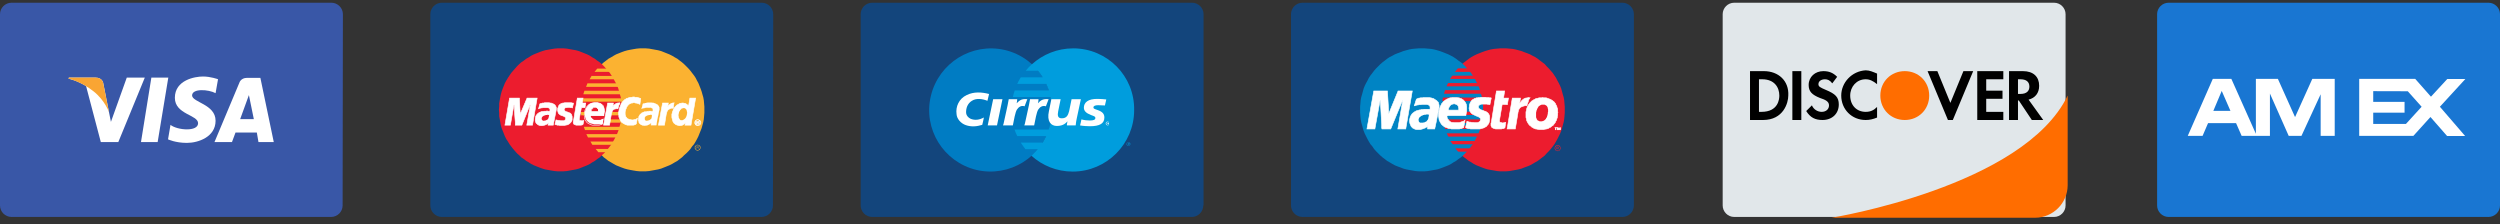 <svg width="915" height="82" viewBox="0 0 915 82" fill="none" xmlns="http://www.w3.org/2000/svg">
<rect x="0" y="0" width="915" height="82" fill="#333333" stroke="none"/>
<path d="M440.4 75.2C440.4 77.5 438.5 79.4 436.2 79.4H319.2C316.9 79.4 315 77.5 315 75.2V5.2C315 2.9 316.9 1 319.2 1H436.3C438.6 1 440.5 2.9 440.5 5.2V75.2H440.4Z" fill="#13457C"/>
<path d="M384.5 45.4C387.4 33.3 379.9 21.2 367.8 18.3C355.7 15.5 343.6 23 340.7 35.1C337.8 47.2 345.3 59.3 357.4 62.2C369.5 65 381.6 57.5 384.5 45.4Z" fill="#007CC3"/>
<path d="M392.8 17.7C387 17.7 381.7 19.9 377.7 23.5C376.9 24.2 376.1 25 375.4 25.9H379.9C380.5 26.7 381.1 27.4 381.6 28.3H373.6C373.1 29.1 372.7 29.9 372.3 30.7H382.9C383.3 31.5 383.6 32.3 383.9 33.1H371.4C371.1 33.9 370.9 34.7 370.7 35.5H384.5C384.8 37 385 38.6 385 40.3C385 42.8 384.6 45.2 383.8 47.4H371.3C371.6 48.2 371.9 49 372.3 49.8H382.9C382.5 50.6 382.1 51.4 381.6 52.2H373.6C374.1 53 374.7 53.8 375.3 54.6H379.8C379.1 55.4 378.3 56.2 377.5 57C381.5 60.6 386.8 62.8 392.6 62.8C405 62.8 415.1 52.7 415.1 40.3C415.3 27.8 405.2 17.7 392.8 17.7Z" fill="#009DDD"/>
<path d="M412.3 52.7C412.3 52.3 412.6 52 413 52C413.4 52 413.7 52.3 413.7 52.7C413.7 53.1 413.4 53.4 413 53.4C412.6 53.4 412.3 53.1 412.3 52.7ZM413 53.3C413.3 53.3 413.6 53.1 413.6 52.7C413.6 52.4 413.4 52.1 413 52.1C412.6 52.1 412.4 52.3 412.4 52.7C412.4 53 412.7 53.3 413 53.3ZM412.9 53H412.8V52.4H413.1C413.2 52.4 413.2 52.4 413.3 52.4C413.4 52.4 413.4 52.5 413.4 52.6C413.4 52.7 413.4 52.7 413.3 52.8V53H413.1L413 52.7H412.9V53ZM412.9 52.7C413 52.7 413 52.7 413.1 52.7C413.1 52.7 413.1 52.7 413.1 52.6V52.5H413H412.9V52.7Z" fill="#009DDD"/>
<path d="M404.7 45.2C404.7 44.8 405 44.5 405.4 44.5C405.8 44.5 406.1 44.8 406.1 45.2C406.1 45.6 405.8 45.9 405.4 45.9C405.1 45.9 404.7 45.6 404.7 45.2ZM405.5 45.8C405.8 45.8 406.1 45.6 406.1 45.2C406.1 44.9 405.9 44.6 405.5 44.6C405.2 44.6 404.9 44.8 404.9 45.2C404.9 45.5 405.2 45.8 405.5 45.8ZM405.4 45.5H405.3V44.9H405.6C405.7 44.9 405.7 44.9 405.8 44.9C405.9 44.9 405.9 45 405.9 45.1C405.9 45.2 405.9 45.2 405.8 45.3L405.9 45.6H405.7L405.6 45.3H405.5L405.4 45.5C405.4 45.5 405.5 45.5 405.4 45.5ZM405.4 45.2C405.5 45.2 405.5 45.2 405.6 45.2C405.6 45.2 405.6 45.2 405.6 45.1V45H405.5H405.4V45.2Z" fill="white"/>
<path d="M362 34.4C361.8 35.3 361.7 35.8 361.4 36.9C359.7 36.2 357.4 35.8 355.7 36.9C354.1 37.9 353.5 39.6 353.6 41.4C353.7 42.3 354.4 43.1 355.3 43.5C356.9 44.1 358.4 43.9 360.1 43C359.9 44.1 359.7 44.9 359.5 45.7C357.5 46.3 355.5 46.5 353.5 45.8C351.7 45.2 350.2 43.5 350.1 41.8C349.7 39 351 36.1 353.8 34.8C356.4 33.5 359.3 33.7 362 34.4Z" fill="white"/>
<path d="M390.7 44.4C390.2 44.9 389.3 46.1 386.8 46.1C384.6 46.1 383.1 44.4 383.9 40.7L384.8 36.3H388.2L387.3 40.7C387 42.2 387.1 43.3 388.6 43.3C390.4 43.3 390.9 42.2 391.3 40.7L392.2 36.3H395.6L394.1 43.3C393.9 44.1 393.8 45 393.7 45.9H390.5C390.4 45.9 390.6 44.8 390.7 44.4Z" fill="white"/>
<path d="M396.7 39.4C396.7 40.6 397.5 41.4 399.3 42.1C400.7 42.6 400.9 42.7 400.9 43.2C400.9 43.8 400.3 44.1 398.9 44.1C397.9 44.1 396.9 44 395.8 43.7C395.8 43.7 395.4 45.7 395.3 45.9C396.3 46.1 397.9 46.2 398.9 46.2C402.5 46.2 404.2 45.2 404.2 43C404.2 41.7 403.5 40.9 401.8 40.3C400.3 39.8 400.2 39.7 400.2 39.3C400.2 38.8 400.8 38.5 401.9 38.5C402.6 38.5 403.5 38.6 404.4 38.6L404.9 36.4C404 36.3 402.7 36.2 401.9 36.2C398.1 36.1 396.7 37.6 396.7 39.4Z" fill="white"/>
<path d="M363.5 36.3H366.9L364.9 45.9H361.5L363.5 36.3Z" fill="white"/>
<path d="M383.8 36.3C381.3 36 380.5 37.2 379.9 37.8C380 37.3 380.1 36.8 380.1 36.3H377C376.5 39.3 375.7 42.3 375.1 45.3L374.9 45.9H378.5C378.9 43.9 379.4 41 380 40.1C380.6 39.2 381.5 38.5 382.8 38.9L383.8 36.3Z" fill="white"/>
<path d="M376 36.3C373.5 36 372.8 37.2 372.1 37.8C372.2 37.3 372.3 36.8 372.3 36.3H369.2C368.7 39.3 367.9 42.3 367.3 45.3L367.1 45.9H370.7C371.1 43.9 371.6 41 372.2 40.1C372.8 39.2 373.7 38.5 375 38.9L376 36.3Z" fill="white"/>
<path d="M125.4 75.2C125.4 77.5 123.5 79.4 121.2 79.4H4.2C1.9 79.4 0 77.5 0 75.2V5.2C0 2.9 1.9 1 4.2 1H121.3C123.6 1 125.5 2.9 125.5 5.2L125.4 75.2Z" fill="#3957A7"/>
<path d="M57.7 52H51.6L55.4 28.4H61.6L57.7 52Z" fill="white"/>
<path d="M46.4 28.4L40.6 44.6L39.9 41.1L37.8 30.5C37.8 30.5 37.6 28.4 34.9 28.4H25.2L25.1 28.8C25.1 28.8 28.1 29.4 31.5 31.5L36.9 52H43.3L53 28.4H46.4Z" fill="white"/>
<path d="M94.6 52H100.2L95.3 28.5H90.4C88.1 28.5 87.6 30.3 87.6 30.3L78.5 52H84.9L86.2 48.5H94L94.6 52ZM87.9 43.6L91.1 34.8L92.9 43.6H87.9Z" fill="white"/>
<path d="M78.9 34.1L79.8 29C79.8 29 77.1 28 74.3 28C71.3 28 64 29.3 64 35.8C64 41.9 72.5 42 72.5 45.1C72.5 48.3 64.9 47.7 62.4 45.7L61.5 51C61.5 51 64.2 52.3 68.4 52.3C72.6 52.3 78.9 50.1 78.9 44.2C78.9 38.1 70.3 37.5 70.3 34.9C70.4 32.3 76.3 32.7 78.9 34.1Z" fill="white"/>
<path d="M39.9 41.1L37.8 30.5C37.8 30.5 37.6 28.4 34.9 28.4H25.2L25.1 28.8C25.1 28.8 29.7 29.8 34.2 33.4C38.5 36.8 39.9 41.1 39.9 41.1Z" fill="#F9A533"/>
<path d="M598 75.2C598 77.5 596.1 79.4 593.8 79.4H476.7C474.4 79.4 472.5 77.5 472.5 75.2V5.2C472.5 2.9 474.4 1 476.7 1H593.8C596.1 1 598 2.9 598 5.2V75.2V75.2Z" fill="#13457C"/>
<path d="M550.2 62.7H551.3L552.5 62.6L553.6 62.4L554.7 62.2L555.8 62L556.9 61.7L557.9 61.3L559 60.9L560 60.5L560.9 60L561.9 59.4L562.8 58.9L563.7 58.2L564.5 57.6L565.4 56.9L566.1 56.1L566.9 55.3L567.6 54.5L568.3 53.6L568.9 52.8L569.5 51.8L570 50.9L570.5 49.9L571 48.9L571.4 47.9L571.7 46.9L572 45.8L572.3 44.7L572.5 43.6L572.6 42.5L572.7 41.3V40.2V39L572.6 37.9L572.5 36.7L572.3 35.6L572 34.6L571.7 33.5L571.4 32.4L571 31.4L570.5 30.4L570 29.5L569.5 28.5L568.9 27.6L568.3 26.7L567.6 25.9L566.9 25.1L566.1 24.3L565.4 23.5L564.5 22.8L563.7 22.2L562.8 21.5L561.9 20.9L560.9 20.4L560 19.9L559 19.5L557.9 19.1L556.9 18.7L555.8 18.4L554.7 18.1L553.6 17.9L552.5 17.8L551.3 17.7H550.2H549L547.9 17.8L546.8 17.9L545.6 18.1L544.5 18.4L543.5 18.7L542.4 19.1L541.4 19.5L540.4 19.9L539.4 20.4L538.5 20.9L537.6 21.5L536.7 22.2L535.9 22.8L535 23.5L534.3 24.3L533.5 25.1L532.8 25.9L532.1 26.7L531.5 27.6L530.9 28.5L530.4 29.5L529.9 30.4L529.4 31.4L529 32.4L528.7 33.5L528.4 34.6L528.1 35.6L527.9 36.7L527.8 37.9L527.7 39V40.2V41.3L527.8 42.5L527.9 43.6L528.1 44.7L528.4 45.8L528.7 46.9L529 47.9L529.4 48.9L529.9 49.9L530.4 50.9L530.9 51.8L531.5 52.8L532.1 53.6L532.8 54.5L533.5 55.3L534.3 56.1L535 56.9L535.9 57.6L536.7 58.2L537.6 58.9L538.5 59.4L539.4 60L540.4 60.5L541.4 60.9L542.4 61.3L543.5 61.7L544.5 62L545.6 62.2L546.8 62.4L547.9 62.6L549 62.7H550.2Z" fill="#EC1C2E"/>
<path d="M520.3 62.7H521.5L522.6 62.6L523.8 62.4L524.9 62.2L526 62L527 61.7L528.1 61.3L529.1 60.9L530.1 60.5L531.1 60L532 59.4L532.9 58.9L533.8 58.2L534.7 57.6L535.5 56.9L536.3 56.1L537 55.3L537.7 54.5L538.4 53.6L539 52.8L539.6 51.8L540.1 50.9L540.6 49.9L541.1 48.9L541.5 47.9L541.8 46.9L542.1 45.8L542.4 44.7L542.6 43.6L542.7 42.5L542.8 41.3V40.2V39L542.7 37.9L542.6 36.7L542.4 35.6L542.1 34.6L541.8 33.5L541.5 32.4L541.1 31.4L540.6 30.4L540.1 29.5L539.6 28.5L539 27.6L538.4 26.7L537.7 25.9L537 25.1L536.3 24.3L535.5 23.5L534.7 22.8L533.8 22.2L532.9 21.5L532 20.9L531.1 20.4L530.1 19.9L529.1 19.5L528.1 19.1L527 18.7L526 18.4L524.9 18.1L523.8 17.9L522.6 17.8L521.5 17.7H520.3H519.2L518 17.8L516.9 17.9L515.8 18.1L514.7 18.4L513.6 18.7L512.6 19.1L511.5 19.5L510.5 19.9L509.6 20.4L508.6 20.9L507.7 21.5L506.8 22.2L506 22.8L505.2 23.5L504.4 24.3L503.6 25.1L502.9 25.9L502.3 26.7L501.6 27.6L501 28.5L500.5 29.5L500 30.4L499.5 31.4L499.1 32.4L498.8 33.5L498.5 34.6L498.2 35.6L498 36.7L497.9 37.9L497.8 39V40.2V41.3L497.9 42.5L498 43.6L498.2 44.7L498.5 45.8L498.8 46.9L499.1 47.9L499.5 48.9L500 49.9L500.5 50.9L501 51.8L501.6 52.8L502.3 53.6L502.9 54.5L503.6 55.3L504.4 56.1L505.2 56.9L506 57.6L506.8 58.2L507.7 58.9L508.6 59.4L509.6 60L510.5 60.5L511.5 60.9L512.6 61.3L513.6 61.7L514.7 62L515.8 62.2L516.9 62.4L518 62.6L519.2 62.7C519.2 62.7 520.3 62.7 520.3 62.7Z" fill="#0084C4"/>
<path d="M532.5 26.3H543.9V25H533.6L532.5 26.3Z" fill="#EC1C2E"/>
<path d="M530.7 28.9H543.9V27.7H531.5L530.7 28.9Z" fill="#EC1C2E"/>
<path d="M529.4 31.6H543.9V30.4H530L529.4 31.6Z" fill="#EC1C2E"/>
<path d="M528.5 34.3H543.9V33H528.9L528.5 34.3Z" fill="#EC1C2E"/>
<path d="M527.9 37H543.9V35.7H528.1L527.9 37Z" fill="#EC1C2E"/>
<path d="M527.8 42.1H543.9V40.9H527.7L527.8 42.1Z" fill="#EC1C2E"/>
<path d="M528.2 45H543.9V43.7H527.9L528.2 45Z" fill="#EC1C2E"/>
<path d="M528.9 47.2H543.9V46H528.6L528.9 47.2Z" fill="#EC1C2E"/>
<path d="M530.1 50H543.9V48.8H529.5L530.1 50Z" fill="#EC1C2E"/>
<path d="M531.7 52.8H543.9V51.6H530.8L531.7 52.8Z" fill="#EC1C2E"/>
<path d="M533.7 55.5H543.8V54.3H532.6L533.7 55.5Z" fill="#EC1C2E"/>
<path d="M569 54L569.1 53.8L569.2 53.6L569.3 53.4L569.5 53.3L569.7 53.2L569.9 53.1H570.1H570.3L570.5 53.2L570.7 53.3L570.9 53.4L571 53.6L571.1 53.8L571.2 54H571L570.9 53.8L570.8 53.7L570.7 53.6L570.6 53.4H570.5L570.3 53.3H570.1H569.9L569.8 53.4H569.6L569.5 53.6L569.4 53.7L569.3 53.8L569.2 54H569Z" fill="#EC1C2E"/>
<path d="M569.7 54V53.7H570.1H570.2H570.3L570.4 53.8H570.5V53.9H570.6V54H570.4V53.9H570.3V53.8H570.2H570.1H569.9V54H569.7Z" fill="#EC1C2E"/>
<path d="M569 54.2V54H569.2V54.2H569Z" fill="#EC1C2E"/>
<path d="M569.7 54.2V54H569.9V54.1H570.1H570.2H570.3H570.4V54H570.6L570.5 54.1V54.2C570.5 54.2 569.7 54.2 569.7 54.2Z" fill="#EC1C2E"/>
<path d="M571 54.2V54H571.2V54.2H571Z" fill="#EC1C2E"/>
<path d="M569 54.2V54.4L569.1 54.6L569.2 54.8L569.3 55L569.5 55.1L569.7 55.2L569.9 55.3H570.1H570.3L570.5 55.2L570.7 55.1L570.9 55L571 54.8L571.1 54.6L571.2 54.4V54.2H571V54.4L570.9 54.6L570.8 54.7L570.7 54.9L570.6 55L570.5 55.1H570.3H570.1H569.9H569.8L569.6 55L569.5 54.9L569.4 54.7L569.3 54.6L569.2 54.4V54.2H569Z" fill="#EC1C2E"/>
<path d="M569.7 54.2V54.6H569.9V54.3H570.1L570.3 54.6H570.5L570.3 54.3V54.2H570.4H570.5C570.5 54.2 569.7 54.2 569.7 54.2Z" fill="#EC1C2E"/>
<path d="M545.3 38.3L545 38.2H544.9H544.7H544.6H544.5L544.3 38.1H544.2H544H543.9H543.7H543.5H543.3H543H542.7H542.5H542.2L542 38.2H541.9L541.7 38.3L541.5 38.4L541.4 38.5L541.3 38.6L541.2 38.7L541.1 38.8V38.9V39V39.2V39.3L541.2 39.5V39.6L541.3 39.7L541.6 39.9L541.8 40.1L542.1 40.2L542.4 40.3L542.8 40.4L543.1 40.6L543.5 40.7L543.8 40.8L544.1 41L544.4 41.2L544.7 41.5L544.9 41.8L545.1 42.2L545.2 42.7V43.3V43.9L545.1 44.4L545 44.9L544.8 45.3L544.6 45.6L544.3 45.9L544.1 46.2L543.8 46.4L543.4 46.6L543.1 46.8L542.7 46.9L542.4 47L542 47.1L541.7 47.2H541.3H541H540.6H540.2H539.8H539.4H539H538.7H538.4H538.2L537.9 47.1H537.7H537.5L537.3 47H537.1L536.9 46.9H536.8L536.6 46.8L536.4 46.7L536.9 44.4H537L537.1 44.5H537.2L537.4 44.6H537.6L537.8 44.7H538.1H538.3L538.6 44.8H538.9H539.2L539.5 44.9H539.8H540.1H540.4H540.7L541 44.8L541.2 44.7L541.4 44.6L541.6 44.5L541.7 44.3L541.8 44.2V44L541.9 43.9V43.7V43.5V43.4L541.8 43.3L541.7 43.2L541.6 43.1L541.5 43L541.3 42.9L541.2 42.8L541 42.7L540.8 42.6H540.6L540.5 42.5L540.2 42.4L540 42.3L539.8 42.2L539.6 42.1L539.4 42L539.2 41.9L539 41.8L538.8 41.7L538.6 41.5L538.5 41.4L538.3 41.2L538.2 41L538 40.8L537.9 40.6L537.8 40.3V40.1L537.7 39.8V39.4L537.8 39.1V38.9V38.7V38.5L537.9 38.3V38.1L538 37.9L538.1 37.7V37.6L538.2 37.4L538.3 37.3L538.4 37.1L538.5 37L538.6 36.8L538.7 36.7L538.8 36.6L539 36.5L539.1 36.4L539.3 36.3L539.5 36.2L539.6 36.1L539.8 36H540L540.2 35.9L540.4 35.8H540.7H540.9L541.2 35.7H541.4H541.7L542 35.6H542.3H542.6H543H543.4H543.7L544 35.7H544.3H544.5H544.7H544.9L545.1 35.8H545.2H545.4H545.5H545.6H545.7L545.8 35.9L545.3 38.3Z" fill="white"/>
<path d="M545.3 38.3L545 38.2H544.9H544.7H544.6H544.5L544.3 38.1H544.2H544H543.9H543.7H543.5H543.3H543H542.7H542.5H542.2L542 38.2H541.9L541.7 38.3L541.5 38.4L541.4 38.5L541.3 38.6L541.2 38.7L541.1 38.8V38.9V39V39.2V39.3L541.2 39.5V39.6L541.3 39.7L541.6 39.9L541.8 40.1L542.1 40.2L542.4 40.3L542.8 40.4L543.1 40.6L543.5 40.7L543.8 40.8L544.1 41L544.4 41.2L544.7 41.5L544.9 41.8L545.1 42.2L545.2 42.7V43.3V43.9L545.1 44.4L545 44.9L544.8 45.3L544.6 45.6L544.3 45.9L544.1 46.2L543.8 46.4L543.4 46.6L543.1 46.8L542.7 46.9L542.4 47L542 47.1L541.7 47.2H541.3H541H540.6H540.2H539.8H539.4H539H538.7H538.4H538.2L537.9 47.1H537.7H537.5L537.3 47H537.1L536.9 46.9H536.8L536.6 46.8L536.4 46.7L536.9 44.4H537L537.1 44.5H537.2L537.4 44.6H537.6L537.8 44.7H538.1H538.3L538.6 44.8H538.9H539.2L539.5 44.9H539.8H540.1H540.4H540.7L541 44.8L541.2 44.7L541.4 44.6L541.6 44.5L541.7 44.3L541.8 44.2V44L541.9 43.9V43.7V43.5V43.4L541.8 43.3L541.7 43.2L541.6 43.1L541.5 43L541.3 42.9L541.2 42.8L541 42.7L540.8 42.6H540.6L540.5 42.5L540.2 42.4L540 42.3L539.8 42.2L539.6 42.1L539.4 42L539.2 41.9L539 41.8L538.8 41.7L538.6 41.5L538.5 41.4L538.3 41.2L538.2 41L538 40.8L537.9 40.6L537.8 40.3V40.1L537.7 39.8V39.4L537.8 39.1V38.9V38.7V38.5L537.9 38.3V38.1L538 37.9L538.1 37.7V37.6L538.2 37.4L538.3 37.3L538.4 37.1L538.5 37L538.6 36.8L538.7 36.7L538.8 36.6L539 36.5L539.1 36.4L539.3 36.3L539.5 36.2L539.6 36.1L539.8 36H540L540.2 35.9L540.4 35.8H540.7H540.9L541.2 35.7H541.4H541.7L542 35.6H542.3H542.6H543H543.4H543.7L544 35.7H544.3H544.5H544.7H544.9L545.1 35.8H545.2H545.4H545.5H545.6H545.7L545.8 35.9L545.3 38.3Z" stroke="white" stroke-width="0.215"/>
<path d="M547.7 33.3H550.7L550.3 35.9H552.1L551.7 38.3L549.8 38.2L548.8 44.1V44.2V44.4V44.5L548.9 44.6V44.7H549L549.1 44.8H549.2L549.3 44.9H549.4H549.5H549.6H549.7L549.8 45H550H550.2L550.4 44.9H550.6H550.8L550.9 44.8H551H551.1L550.8 46.8H550.7L550.6 46.9H550.5H550.4V47H550.3H550.2L550.1 47.1H550H549.9H549.7L549.6 47.2H549.5H549.3H549.1H549H548.2H547.7H547.4L547 47.1L546.7 47L546.5 46.9L546.3 46.8L546.1 46.7L546 46.6L545.9 46.4L545.8 46.2L545.7 46V45.8V45.6V45.4V45.1L545.8 44.9L547.7 33.3Z" fill="white"/>
<path d="M547.7 33.3H550.7L550.3 35.9H552.1L551.7 38.3L549.8 38.2L548.8 44.1V44.2V44.4V44.5L548.9 44.6V44.7H549L549.1 44.8H549.2L549.3 44.9H549.4H549.5H549.6H549.7L549.8 45H550H550.2L550.4 44.9H550.6H550.8L550.9 44.8H551H551.1L550.8 46.8H550.7L550.6 46.9H550.5H550.4V47H550.3H550.2L550.1 47.1H550H549.9H549.7L549.6 47.2H549.5H549.3H549.1H549H548.2H547.7H547.4L547 47.1L546.7 47L546.5 46.9L546.3 46.8L546.1 46.7L546 46.6L545.9 46.4L545.8 46.2L545.7 46V45.8V45.6V45.4V45.1L545.8 44.9L547.7 33.3Z" stroke="white" stroke-width="0.215"/>
<path d="M529.7 42.3L529.6 42.5V42.7V42.9L529.7 43.1V43.3L529.8 43.5L529.9 43.6L530.1 43.8L530.2 44L530.4 44.2L530.5 44.3L530.7 44.5L530.9 44.6L531.1 44.7L531.3 44.8H531.6H531.8L532.1 44.9H532.4H532.6H532.9H533.2H533.5H533.8H534.1L534.4 44.8L534.6 44.7L534.9 44.6L535.2 44.5L535.6 44.4L535.9 44.2L536.2 44L535.7 46.7L535.5 46.8H535.4L535.2 46.9L535 47H534.9L534.7 47.1H534.6H534.4L534.2 47.2H534H533.7H533.5H533.2H532.9H532.6H532.3H532H531.7H531.5H531.2L530.9 47.1H530.7L530.4 47H530.1L529.9 46.9L529.6 46.8L529.4 46.7L529.1 46.6L528.9 46.5L528.6 46.4L528.4 46.2L528.2 46L528 45.9L527.8 45.7L527.6 45.5L527.4 45.2L527.3 45L527.1 44.7L527 44.5L526.9 44.2L526.7 43.9V43.5L526.6 43.2V42.8L526.5 42.5V42.1V41.6L526.6 41.2V41V40.8L526.7 40.7V40.5V40.3L526.8 40.1V39.9L526.9 39.6L527 39.4L527.1 39.2V39L527.3 38.7L527.4 38.5L527.5 38.3L527.6 38L527.8 37.8L528 37.6L528.1 37.4L528.3 37.2L528.5 37L528.8 36.8L529 36.6L529.3 36.5L529.5 36.3L529.8 36.2L530.2 36L530.5 35.9L530.8 35.8H531.2L531.6 35.7H532H532.5H532.7H532.9H533.1H533.3L533.5 35.8H533.8H534L534.2 35.9L534.4 36L534.6 36.1H534.8L535 36.2L535.2 36.4L535.4 36.5L535.6 36.6L535.8 36.8L535.9 37L536.1 37.1L536.2 37.4L536.4 37.6L536.5 37.8L536.6 38.1L536.7 38.3V38.6L536.8 38.9V39.3V39.6V40V40.4V40.8L536.7 41.2L536.6 41.7L536.5 42.3H528.8L529.3 40.3H533.9V40V39.7V39.5L533.8 39.3V39.1L533.7 38.9L533.6 38.7L533.5 38.6L533.4 38.4L533.2 38.3L533.1 38.2H532.9L532.8 38.1H532.6L532.4 38H532.2H532L531.8 38.1H531.6L531.4 38.2H531.3L531.1 38.3L531 38.4L530.8 38.6L530.7 38.7L530.6 38.9L530.5 39L530.4 39.2L530.3 39.4L530.2 39.6L530.1 39.8V40.1L529.7 42.3Z" fill="white"/>
<path d="M529.7 42.3L529.6 42.5V42.7V42.9L529.7 43.1V43.3L529.8 43.5L529.9 43.6L530.1 43.8L530.2 44L530.4 44.2L530.5 44.3L530.7 44.5L530.9 44.6L531.1 44.7L531.3 44.8H531.6H531.8L532.1 44.9H532.4H532.6H532.9H533.2H533.5H533.8H534.1L534.4 44.8L534.6 44.7L534.9 44.6L535.2 44.5L535.6 44.4L535.9 44.2L536.2 44L535.7 46.7L535.5 46.8H535.4L535.2 46.9L535 47H534.9L534.7 47.1H534.6H534.4L534.2 47.2H534H533.7H533.5H533.2H532.9H532.6H532.3H532H531.7H531.5H531.2L530.9 47.1H530.7L530.4 47H530.1L529.9 46.9L529.6 46.8L529.4 46.7L529.1 46.6L528.9 46.5L528.6 46.4L528.4 46.2L528.2 46L528 45.9L527.8 45.7L527.6 45.5L527.4 45.2L527.3 45L527.1 44.7L527 44.5L526.9 44.2L526.7 43.9V43.5L526.6 43.2V42.8L526.5 42.5V42.1V41.6L526.6 41.2V41V40.8L526.7 40.7V40.5V40.3L526.8 40.1V39.9L526.9 39.6L527 39.4L527.1 39.2V39L527.3 38.7L527.4 38.5L527.5 38.3L527.6 38L527.8 37.8L528 37.6L528.1 37.4L528.3 37.2L528.5 37L528.8 36.8L529 36.6L529.3 36.5L529.5 36.3L529.8 36.2L530.2 36L530.5 35.9L530.8 35.8H531.2L531.6 35.7H532H532.5H532.7H532.9H533.1H533.3L533.5 35.8H533.8H534L534.2 35.9L534.4 36L534.6 36.1H534.8L535 36.2L535.2 36.4L535.4 36.5L535.6 36.6L535.8 36.8L535.9 37L536.1 37.1L536.2 37.4L536.4 37.6L536.5 37.8L536.6 38.1L536.7 38.3V38.6L536.8 38.9V39.3V39.6V40V40.4V40.8L536.7 41.2L536.6 41.7L536.5 42.3H528.8L529.3 40.3H533.9V40V39.7V39.5L533.8 39.3V39.1L533.7 38.9L533.6 38.7L533.5 38.6L533.4 38.4L533.2 38.3L533.1 38.2H532.9L532.8 38.1H532.6L532.4 38H532.2H532L531.8 38.1H531.6L531.4 38.2H531.3L531.1 38.3L531 38.4L530.8 38.6L530.7 38.7L530.6 38.9L530.5 39L530.4 39.2L530.3 39.4L530.2 39.6L530.1 39.8V40.1L529.7 42.3Z" stroke="white" stroke-width="0.215"/>
<path d="M525.6 44.9L525.1 47.2H522.5V47V46.8V46.6L522.6 46.4V46.3V46.1L522.7 46L522.5 46.1L522.4 46.3L522.2 46.5L521.9 46.6L521.7 46.8L521.4 46.9L521.1 47L520.9 47.1L520.6 47.2L520.2 47.3L519.9 47.4H519.6H519.3H519H518.7H518.4L518 47.3L517.7 47.2L517.4 47L517.1 46.9L516.9 46.7L516.7 46.5L516.5 46.3L516.4 46.1L516.3 45.8L516.2 45.6L516.1 45.4L516 45.1V44.9L515.9 44.7V44.4V44.2V43.8L516 43.4L516.1 43L516.2 42.7L516.4 42.3L516.6 42L516.8 41.7L517.1 41.4L517.4 41.2L517.6 41L518 40.8L518.3 40.6L518.6 40.5L519 40.4L519.3 40.3L519.7 40.2H519.8H519.9H520.1L520.2 40.1H520.4H520.6H520.7H520.9L521.1 40H521.3H521.4H521.6H521.7H521.9H522H522.1H522.2H522.4H522.5H522.6H522.7H522.8H522.9H523H523.1H523.2H523.3H523.4V39.8V39.6V39.4V39.3V39.1V39L523.3 38.9V38.8L523.2 38.7L523.1 38.6L523 38.5H522.9L522.8 38.4L522.7 38.3H522.6H522.5L522.4 38.2H522.2H522.1H521.8H521.5H521.2H520.8H520.5L520.1 38.3H519.8H519.5L519.1 38.4H518.8L518.6 38.5H518.3L518.1 38.6L517.9 38.7H517.7L517.6 38.8L518.4 36.3L518.6 36.2L518.8 36.1L519.1 36L519.3 35.9H519.6L519.9 35.8H520.1H520.4H520.7L521 35.7H521.3H521.7H522H522.3H522.7H523.1L523.4 35.8H523.7L524 35.9L524.4 36L524.7 36.1L525 36.3L525.3 36.5L525.6 36.7L525.9 36.9L526.1 37.2L526.4 37.4L526.5 37.8L526.6 38.1L526.7 38.5V38.9V39.3L525.6 44.9Z" fill="white"/>
<path d="M525.6 44.9L525.1 47.2H522.5V47V46.8V46.6L522.6 46.4V46.3V46.1L522.7 46L522.5 46.1L522.4 46.3L522.2 46.5L521.9 46.6L521.7 46.8L521.4 46.9L521.1 47L520.9 47.1L520.6 47.2L520.2 47.3L519.9 47.4H519.6H519.3H519H518.7H518.4L518 47.3L517.7 47.2L517.4 47L517.1 46.9L516.9 46.7L516.7 46.5L516.5 46.3L516.4 46.1L516.3 45.8L516.2 45.6L516.1 45.4L516 45.1V44.9L515.9 44.7V44.4V44.2V43.8L516 43.4L516.1 43L516.2 42.7L516.4 42.3L516.6 42L516.8 41.7L517.1 41.4L517.4 41.2L517.6 41L518 40.8L518.3 40.6L518.6 40.5L519 40.4L519.3 40.3L519.7 40.2H519.8H519.9H520.1L520.2 40.1H520.4H520.6H520.7H520.9L521.1 40H521.3H521.4H521.6H521.7H521.9H522H522.1H522.2H522.4H522.5H522.6H522.7H522.8H522.9H523H523.1H523.2H523.3H523.4V39.8V39.6V39.4V39.3V39.1V39L523.3 38.9V38.8L523.2 38.7L523.1 38.6L523 38.5H522.9L522.8 38.4L522.7 38.3H522.6H522.5L522.4 38.2H522.2H522.1H521.8H521.5H521.2H520.8H520.5L520.1 38.3H519.8H519.5L519.1 38.4H518.8L518.6 38.5H518.3L518.1 38.6L517.9 38.7H517.7L517.6 38.8L518.4 36.3L518.6 36.2L518.8 36.1L519.1 36L519.3 35.9H519.6L519.9 35.8H520.1H520.4H520.7L521 35.7H521.3H521.7H522H522.3H522.7H523.1L523.4 35.8H523.7L524 35.9L524.4 36L524.7 36.1L525 36.3L525.3 36.5L525.6 36.7L525.9 36.9L526.1 37.2L526.4 37.4L526.5 37.8L526.6 38.1L526.7 38.5V38.9V39.3L525.6 44.9Z" stroke="white" stroke-width="0.215"/>
<path d="M523 42.1L522.8 41.9H522.6H522.5H522.4H522.2H522L521.9 42H521.7H521.5H521.3L521.2 42.1H521.1H520.9L520.8 42.2H520.7L520.6 42.3H520.4L520.3 42.4L520.1 42.5L520 42.6L519.9 42.7L519.7 42.8L519.6 42.9L519.5 43L519.4 43.2L519.3 43.3V43.5L519.2 43.7V44L519.3 44.3V44.5L519.5 44.7L519.6 44.8L519.8 44.9H520H520.2H520.5H520.8L521.1 44.8H521.3L521.5 44.7L521.7 44.6L521.9 44.5L522.1 44.4L522.2 44.3L522.3 44.1L522.4 44L522.5 43.9L522.6 43.8V43.7L522.7 43.5V43.4L522.8 43.3V43.1V42.9L522.9 42.7V42.6V42.4L523 42.2V42.1Z" fill="#0084C4"/>
<path d="M503.2 47.2H500.3L502.8 33.3H507.8L508.3 41.6L511.7 33.3H516.9L514.5 47.2H511.6L513.4 36.8H513.3L509 47.2H505.8L505.7 46.8V45.6L505.6 44L505.5 42.1L505.4 40.2L505.3 38.5L505.2 37.3V36.8H505.1H505H505.1L503.2 47.2Z" fill="white"/>
<path d="M503.2 47.2H500.3L502.8 33.3H507.8L508.3 41.6L511.7 33.3H516.9L514.5 47.2H511.6L513.4 36.8H513.3L509 47.2H505.8L505.7 46.8V45.6L505.6 44L505.5 42.1L505.4 40.2L505.3 38.5L505.2 37.3V36.8H505.1H505H505.1L503.2 47.2Z" stroke="white" stroke-width="0.215"/>
<path d="M551.6 47.2H554.6L555.6 41.2V41L555.7 40.8V40.5L555.8 40.3L555.9 40.1L556 39.9L556.1 39.7L556.3 39.5L556.4 39.4L556.6 39.2L556.9 39.1L557.1 39L557.4 38.9L557.7 38.8L558.1 38.7H558.5H558.6H558.7H558.8L558.9 38.8V38.7V38.6V38.4L559 38.1L559.1 37.9L559.2 37.6L559.3 37.3L559.4 37V36.8L559.5 36.6L559.6 36.4L559.7 36.2L559.8 36.1L559.9 35.9L560 35.8H559.9H559.8H559.7H559.6V35.7H559.5L559.2 35.8H558.9L558.6 35.9H558.3L558.1 36L557.9 36.1L557.7 36.2L557.5 36.4L557.3 36.5L557.1 36.7L557 36.8L556.8 37L556.7 37.2L556.5 37.4L556.4 37.6L556.2 37.8L556.5 35.9H553.5L551.6 47.2Z" fill="white"/>
<path d="M551.6 47.2H554.6L555.6 41.2V41L555.7 40.8V40.5L555.8 40.3L555.9 40.1L556 39.9L556.1 39.7L556.3 39.5L556.4 39.4L556.6 39.2L556.9 39.1L557.1 39L557.4 38.9L557.7 38.8L558.1 38.7H558.5H558.6H558.7H558.8L558.9 38.8V38.7V38.6V38.4L559 38.1L559.1 37.9L559.2 37.6L559.3 37.3L559.4 37V36.8L559.5 36.6L559.6 36.4L559.7 36.2L559.8 36.1L559.9 35.9L560 35.8H559.9H559.8H559.7H559.6V35.7H559.5L559.2 35.8H558.9L558.6 35.9H558.3L558.1 36L557.9 36.1L557.7 36.2L557.5 36.4L557.3 36.5L557.1 36.7L557 36.8L556.8 37L556.7 37.2L556.5 37.4L556.4 37.6L556.2 37.8L556.5 35.9H553.5L551.6 47.2Z" stroke="white" stroke-width="0.215"/>
<path d="M564.6 35.7L564.9 35.8H565.2H565.6H565.9L566.2 35.9L566.5 36L566.7 36.1L567 36.2L567.3 36.3L567.5 36.4L567.7 36.5L568 36.7L568.2 36.8L568.4 37L568.6 37.1L568.8 37.3L569 37.5L569.1 37.7L569.3 37.9L569.4 38.2L569.5 38.4L569.6 38.6L569.8 38.9V39.1L569.9 39.4L570 39.7L570.1 39.9V40.2V40.5V40.8L570.2 41.1L570.1 41.4V41.8V42.2L570 42.5V42.9L569.9 43.2L569.8 43.5L569.7 43.8L569.6 44.1L569.4 44.4L569.3 44.6L569.2 44.9L569 45.1L568.8 45.4L568.6 45.6L568.5 45.8L568.3 46L568 46.1L567.8 46.3L567.6 46.5L567.4 46.6L567.1 46.7L566.9 46.9L566.6 47L566.4 47.1L566.1 47.2H565.8L565.5 47.3H565.2L565 47.4H564.7H564.4H564.1H563.7H563.4H563.2L562.9 47.3H562.6L562.3 47.2H562L561.8 47.1L561.5 47L561.3 46.9L561 46.7L560.8 46.6L560.6 46.5L560.4 46.3L560.2 46.1L560 46L559.8 45.8L559.6 45.6L559.5 45.4L559.3 45.2L559.2 44.9L559 44.7L558.9 44.4L558.8 44.2L558.7 43.9V43.6L558.6 43.3L558.5 43V42.7V42.4V42V41.7V41.3V41L558.6 40.6L558.7 40.3V40L558.8 39.7L558.9 39.4L559 39.1L559.2 38.9L559.3 38.6L559.4 38.4L559.6 38.1L559.8 37.9L559.9 37.7L560.1 37.5L560.3 37.3L560.5 37.1L560.7 36.9L561 36.8L561.2 36.6L561.4 36.5L561.7 36.4L561.9 36.2L562.2 36.1L562.5 36H562.7L563 35.9L563.3 35.8H563.6H563.9H564.3L564.6 35.7Z" fill="white"/>
<path d="M564.6 35.7L564.9 35.8H565.2H565.6H565.9L566.2 35.9L566.5 36L566.7 36.1L567 36.2L567.3 36.3L567.5 36.4L567.7 36.5L568 36.7L568.2 36.8L568.4 37L568.6 37.1L568.8 37.3L569 37.5L569.1 37.7L569.3 37.9L569.4 38.2L569.5 38.4L569.6 38.6L569.8 38.9V39.1L569.9 39.4L570 39.7L570.1 39.9V40.2V40.5V40.8L570.2 41.1L570.1 41.4V41.8V42.2L570 42.5V42.9L569.9 43.2L569.8 43.5L569.7 43.8L569.6 44.1L569.4 44.4L569.3 44.6L569.2 44.9L569 45.1L568.8 45.4L568.6 45.6L568.5 45.8L568.3 46L568 46.1L567.8 46.3L567.6 46.5L567.4 46.6L567.1 46.7L566.9 46.9L566.6 47L566.4 47.1L566.1 47.2H565.8L565.5 47.3H565.2L565 47.4H564.7H564.4H564.1H563.7H563.4H563.2L562.9 47.3H562.6L562.3 47.2H562L561.8 47.1L561.5 47L561.3 46.9L561 46.7L560.8 46.6L560.6 46.5L560.4 46.3L560.2 46.1L560 46L559.8 45.8L559.6 45.6L559.5 45.4L559.3 45.2L559.2 44.9L559 44.7L558.9 44.4L558.8 44.2L558.7 43.9V43.6L558.6 43.3L558.5 43V42.7V42.4V42V41.7V41.3V41L558.6 40.6L558.7 40.3V40L558.8 39.7L558.9 39.4L559 39.1L559.2 38.9L559.3 38.6L559.4 38.4L559.6 38.1L559.8 37.9L559.9 37.7L560.1 37.5L560.3 37.3L560.5 37.1L560.7 36.9L561 36.8L561.2 36.6L561.4 36.5L561.7 36.4L561.9 36.2L562.2 36.1L562.5 36H562.7L563 35.9L563.3 35.8H563.6H563.9H564.3L564.6 35.7Z" stroke="white" stroke-width="0.215"/>
<path d="M569 46.7H569.9V46.8H569.5V47.5H569.3V46.8L569 46.7Z" fill="white"/>
<path d="M569 46.7H569.9V46.8H569.5V47.5H569.3V46.8L569 46.7Z" stroke="white" stroke-width="0.215"/>
<path d="M570 46.7H570.3L570.6 47.3L570.9 46.7H571.1V47.5H570.9V46.9L570.6 47.5H570.5L570.2 46.9V47.5H570V46.7V46.7Z" fill="white"/>
<path d="M570 46.7H570.3L570.6 47.3L570.9 46.7H571.1V47.5H570.9V46.9L570.6 47.5H570.5L570.2 46.9V47.5H570V46.7V46.7Z" stroke="white" stroke-width="0.215"/>
<path d="M562.2 41.2V41.6V42V42.3V42.7V42.9L562.3 43.2L562.4 43.4L562.5 43.7L562.6 43.8L562.7 44L562.9 44.1L563.1 44.2L563.3 44.3L563.5 44.4H563.7H563.9H564.2H564.4L564.6 44.3H564.8L565.1 44.1L565.3 44L565.4 43.9L565.6 43.7L565.8 43.5L565.9 43.2L566.1 43L566.2 42.7L566.3 42.4L566.4 42L566.5 41.6V41.2L566.6 40.9V40.6V40.3V40L566.5 39.8V39.5L566.4 39.3L566.3 39.1L566.2 38.9L566 38.7L565.9 38.6L565.7 38.5L565.5 38.4L565.3 38.3H565.1H564.8H564.5H564.3L564 38.4L563.8 38.5L563.5 38.7L563.3 38.8L563.1 39L563 39.2L562.8 39.5L562.7 39.7L562.6 39.9L562.5 40.2L562.4 40.4L562.3 40.7V40.9L562.2 41.2Z" fill="#EC1C2E"/>
<path d="M282.9 75.2C282.9 77.5 281 79.4 278.7 79.4H161.7C159.4 79.4 157.5 77.5 157.5 75.2V5.2C157.5 2.9 159.4 1 161.7 1H278.8C281.1 1 283 2.9 283 5.2L282.9 75.2Z" fill="#13457C"/>
<path d="M235.3 62.7H236.4L237.6 62.6L238.7 62.4L239.8 62.2L240.9 62L242 61.7L243 61.3L244 60.9L245 60.5L246 60L247 59.4L247.9 58.9L248.8 58.2L249.6 57.6L250.4 56.8L251.2 56.1L252 55.3L252.7 54.5L253.3 53.6L254 52.8L254.6 51.8L255.1 50.9L255.6 49.9L256 48.9L256.4 47.9L256.8 46.9L257.1 45.8L257.4 44.7L257.6 43.6L257.7 42.5L257.8 41.3V40.2V39L257.7 37.9L257.6 36.7L257.4 35.6L257.1 34.6L256.8 33.5L256.4 32.4L256 31.4L255.6 30.4L255.1 29.5L254.6 28.5L254 27.6L253.3 26.7L252.7 25.9L252 25.1L251.2 24.3L250.4 23.5L249.6 22.8L248.8 22.2L247.9 21.5L247 21L246 20.4L245 19.9L244 19.5L243 19.1L242 18.7L240.9 18.4L239.8 18.2L238.7 18L237.6 17.8L236.4 17.7H235.3H234.1L233 17.8L231.8 18L230.7 18.2L229.7 18.4L228.6 18.7L227.5 19.1L226.5 19.5L225.5 19.9L224.6 20.4L223.6 21L222.7 21.5L221.8 22.2L221 22.8L220.2 23.5L219.4 24.3L218.6 25.1L217.9 25.9L217.3 26.7L216.6 27.6L216.1 28.5L215.5 29.5L215 30.4L214.6 31.4L214.2 32.4L213.8 33.5L213.5 34.6L213.3 35.6L213.1 36.7L212.9 37.9L212.8 39V40.2V41.3L212.9 42.5L213.1 43.6L213.3 44.7L213.5 45.8L213.8 46.9L214.2 47.9L214.6 48.9L215 49.9L215.5 50.9L216.1 51.8L216.6 52.8L217.3 53.6L217.9 54.5L218.6 55.3L219.4 56.1L220.2 56.8L221 57.6L221.8 58.2L222.7 58.9L223.6 59.4L224.6 60L225.5 60.5L226.5 60.9L227.5 61.3L228.6 61.7L229.7 62L230.7 62.2L231.8 62.4L233 62.6L234.1 62.7C234.1 62.7 235.3 62.7 235.3 62.7Z" fill="#FBB231"/>
<path d="M205.2 62.7H206.3L207.5 62.6L208.6 62.4L209.7 62.2L210.8 62L211.9 61.7L212.9 61.3L213.9 60.9L214.9 60.5L215.9 60L216.8 59.4L217.7 58.9L218.6 58.2L219.5 57.6L220.3 56.8L221.1 56.1L221.8 55.3L222.5 54.5L223.2 53.6L223.8 52.8L224.4 51.8L224.9 50.9L225.4 49.9L225.9 48.9L226.3 47.9L226.6 46.9L226.9 45.8L227.2 44.7L227.4 43.6L227.5 42.5L227.6 41.3V40.2V39L227.5 37.9L227.4 36.7L227.2 35.6L226.9 34.6L226.6 33.5L226.3 32.4L225.9 31.4L225.4 30.4L224.9 29.5L224.4 28.5L223.8 27.6L223.2 26.7L222.5 25.9L221.8 25.1L221.1 24.3L220.3 23.5L219.5 22.8L218.6 22.2L217.7 21.5L216.8 21L215.9 20.4L214.9 19.9L213.9 19.5L212.9 19.1L211.9 18.7L210.8 18.4L209.7 18.2L208.6 18L207.5 17.8L206.3 17.7H205.2H204L202.9 17.8L201.7 18L200.6 18.2L199.5 18.4L198.5 18.7L197.4 19.1L196.4 19.5L195.4 19.9L194.4 20.4L193.5 21L192.6 21.5L191.7 22.2L190.8 22.8L190 23.5L189.2 24.3L188.5 25.1L187.8 25.9L187.1 26.7L186.5 27.6L185.9 28.5L185.3 29.5L184.8 30.4L184.4 31.4L184 32.4L183.6 33.5L183.3 34.6L183.1 35.6L182.9 36.7L182.7 37.9V39L182.6 40.2L182.7 41.3V42.5L182.9 43.6L183.1 44.7L183.3 45.8L183.6 46.9L184 47.9L184.4 48.9L184.8 49.9L185.3 50.9L185.9 51.8L186.5 52.8L187.1 53.6L187.8 54.5L188.5 55.3L189.2 56.1L190 56.8L190.8 57.6L191.7 58.2L192.6 58.9L193.5 59.4L194.4 60L195.4 60.5L196.4 60.9L197.4 61.3L198.5 61.7L199.5 62L200.6 62.2L201.7 62.4L202.9 62.6L204 62.7C204 62.7 205.2 62.7 205.2 62.7Z" fill="#EC1C2E"/>
<path d="M217.6 26.3H229.5V25.1H218.6L217.6 26.3Z" fill="#FBB231"/>
<path d="M215.8 29H229.5V27.8H216.5L215.8 29Z" fill="#FBB231"/>
<path d="M214.5 31.8H229.5V30.5H215L214.5 31.8Z" fill="#FBB231"/>
<path d="M213.5 34.5H229.5V33.2H213.9L213.5 34.5Z" fill="#FBB231"/>
<path d="M214.1 47.6H229.6V46.4H213.7L214.1 47.6Z" fill="#FBB231"/>
<path d="M215.2 50.3H229.6V49.1H214.6L215.2 50.3Z" fill="#FBB231"/>
<path d="M216.8 53H229.6V51.8H216.1L216.8 53Z" fill="#FBB231"/>
<path d="M219 55.7H229.6V54.5H218L219 55.7Z" fill="#FBB231"/>
<path d="M213 37.2H229.5V36H213.2L213 37.2Z" fill="#FBB231"/>
<path d="M223.1 44.9H229.4V43.7H223.3L223.1 44.9Z" fill="#FBB231"/>
<path d="M223.6 42.2H229.4V41H223.8L223.6 42.2Z" fill="#FBB231"/>
<path d="M212.6 41H214.2V42.2H212.7L212.6 41Z" fill="#FBB231"/>
<path d="M209.5 39.5H209.4L209.3 39.4H209.2H209.1H209H208.9H208.8H208.7L208.6 39.3H208.5H208.4H208.2H208.1H207.9H207.7L207.5 39.4H207.3H207.2H207L206.9 39.5H206.8L206.7 39.6L206.6 39.7V39.8H206.5V39.9V40V40.1V40.2V40.3L206.6 40.4L206.7 40.5L206.8 40.6L207 40.8L207.2 40.9H207.4L207.7 41L207.9 41.1L208.2 41.2L208.4 41.3L208.7 41.4L208.9 41.6L209.1 41.8L209.2 42L209.3 42.3L209.4 42.6V43V43.5V43.9L209.3 44.2L209.1 44.5L209 44.7L208.8 44.9L208.6 45.1L208.4 45.3L208.2 45.4L207.9 45.6L207.7 45.7H207.4L207.2 45.8H206.9L206.6 45.9H206.4H206.2H205.8H205.5H205.3H205H204.8L204.6 45.8H204.4H204.2H204.1H203.9L203.8 45.7H203.6H203.5L203.4 45.6H203.3L203.1 45.5L203.5 43.9H203.6H203.7L203.9 44H204H204.2L204.3 44.1H204.5H204.7H204.9L205.1 44.2H205.3H205.5H205.8H206H206.2H206.4L206.6 44.1L206.7 44L206.8 43.9L206.9 43.8L207 43.7V43.6V43.4L207.1 43.2L207 43L206.9 42.9L206.7 42.8L206.4 42.6L206.2 42.5L205.9 42.4L205.6 42.3L205.3 42.2L205 42L204.7 41.8L204.5 41.6L204.3 41.3L204.2 40.9L204.1 40.5V40V39.7L204.2 39.5L204.3 39.2L204.4 39L204.5 38.7L204.6 38.5L204.8 38.3L205 38.2L205.2 38L205.4 37.9L205.7 37.8L206 37.7H206.3L206.7 37.6H207.1H207.6H207.9H208.1H208.3H208.6H208.7H208.9H209.1H209.2L209.3 37.7H209.4H209.5H209.6H209.7H209.8L209.9 37.8L209.5 39.5Z" fill="white"/>
<path d="M209.5 39.5H209.4L209.3 39.4H209.2H209.1H209H208.9H208.8H208.7L208.6 39.3H208.5H208.4H208.2H208.1H207.9H207.7L207.5 39.4H207.3H207.2H207L206.9 39.5H206.8L206.7 39.6L206.6 39.7V39.8H206.5V39.9V40V40.1V40.2V40.3L206.6 40.4L206.7 40.5L206.8 40.6L207 40.8L207.2 40.9H207.4L207.7 41L207.9 41.1L208.2 41.2L208.4 41.3L208.7 41.4L208.9 41.6L209.1 41.8L209.2 42L209.3 42.3L209.4 42.6V43V43.5V43.9L209.3 44.2L209.1 44.5L209 44.7L208.8 44.9L208.6 45.1L208.4 45.3L208.2 45.4L207.9 45.6L207.7 45.7H207.4L207.2 45.8H206.9L206.6 45.9H206.4H206.2H205.8H205.5H205.3H205H204.8L204.6 45.8H204.4H204.2H204.1H203.9L203.8 45.7H203.6H203.5L203.4 45.6H203.3L203.1 45.5L203.5 43.9H203.6H203.7L203.9 44H204H204.2L204.3 44.1H204.5H204.7H204.9L205.1 44.2H205.3H205.5H205.8H206H206.2H206.4L206.6 44.1L206.7 44L206.8 43.9L206.9 43.8L207 43.7V43.6V43.4L207.1 43.2L207 43L206.9 42.9L206.7 42.8L206.4 42.6L206.2 42.5L205.9 42.4L205.6 42.3L205.3 42.2L205 42L204.7 41.8L204.5 41.6L204.3 41.3L204.2 40.9L204.1 40.5V40V39.7L204.2 39.5L204.3 39.2L204.4 39L204.5 38.7L204.6 38.5L204.8 38.3L205 38.2L205.2 38L205.4 37.9L205.7 37.8L206 37.7H206.3L206.7 37.6H207.1H207.6H207.9H208.1H208.3H208.6H208.7H208.9H209.1H209.2L209.3 37.7H209.4H209.5H209.6H209.7H209.8L209.9 37.8L209.5 39.5Z" stroke="white" stroke-width="0.216" stroke-miterlimit="2.613"/>
<path d="M211.3 35.9H213.4L213.1 37.7H214.4L214.1 39.4H212.8L212 43.6V43.8L212.1 43.9V44L212.2 44.1H212.4L212.5 44.2H212.7H212.9H213.1H213.2H213.3H213.5L213.6 44.1H213.7L213.4 45.5L213.3 45.6H213.2V45.7H213.1H213H212.9L212.8 45.8H212.7H212.6H212.5H212.4H212.3H212.2H211.6H211.3H211H210.8L210.6 45.7L210.4 45.6H210.3L210.1 45.5L210 45.4L209.9 45.3V45.1V45L209.8 44.9V44.7V44.5L209.9 44.4V44.2L211.3 35.9Z" fill="white"/>
<path d="M211.3 35.9H213.4L213.1 37.7H214.4L214.1 39.4H212.8L212 43.6V43.8L212.1 43.9V44L212.2 44.1H212.4L212.5 44.2H212.7H212.9H213.1H213.2H213.3H213.5L213.6 44.1H213.7L213.4 45.5L213.3 45.6H213.2V45.7H213.1H213H212.9L212.8 45.8H212.7H212.6H212.5H212.4H212.3H212.2H211.6H211.3H211H210.8L210.6 45.7L210.4 45.6H210.3L210.1 45.5L210 45.4L209.9 45.3V45.1V45L209.8 44.9V44.7V44.5L209.9 44.4V44.2L211.3 35.9Z" stroke="white" stroke-width="0.216" stroke-miterlimit="2.613"/>
<path d="M216.1 42.3L216 42.6V42.7L216.1 42.9V43L216.2 43.1L216.3 43.3L216.4 43.4L216.5 43.5L216.6 43.6L216.7 43.8L216.8 43.9H217L217.1 44L217.3 44.1H217.4H217.6H217.8L218 44.2H218.2H218.4H218.6H218.8H219L219.2 44.1H219.4L219.6 44H219.8L220.1 43.9L220.3 43.8L220.5 43.7L220.7 43.6L220.4 45.4L220.3 45.5H220.2L220 45.6H219.9L219.8 45.7H219.7H219.6L219.4 45.8H219.3H219.2H219H218.8H218.6H218.4H218.2H217.9H217.6H217.2H216.8L216.4 45.7L216.1 45.5L215.7 45.4L215.4 45.2L215 45L214.7 44.7L214.5 44.4L214.3 44.1L214.1 43.7L213.9 43.2V42.7L213.8 42.2L213.9 41.5V41.3L214 41V40.7L214.1 40.4L214.2 40.1L214.4 39.7L214.5 39.4L214.7 39.1L215 38.8L215.3 38.5L215.6 38.2L216 38L216.4 37.8L216.9 37.7L217.5 37.6H218.1H218.4H218.7L219 37.7H219.3L219.6 37.8L219.9 38L220.2 38.2L220.4 38.4L220.7 38.6L220.9 38.9L221 39.3L221.1 39.7L221.2 40.1V40.7L221.1 41.2L221 41.9V42.3H215.4L215.8 40.8H219.1V40.6V40.5V40.3V40.1L219 40V39.9L218.9 39.8L218.8 39.7L218.7 39.6L218.6 39.5L218.5 39.4H218.4L218.3 39.3H218.2H218L217.9 39.2L217.8 39.3H217.6H217.5L217.4 39.4H217.2L217.1 39.5L217 39.6L216.9 39.7L216.8 39.8L216.7 39.9L216.6 40V40.1L216.5 40.3L216.4 40.4V40.6V40.7L216.1 42.3Z" stroke="white" stroke-width="0.216" stroke-miterlimit="2.613"/>
<path d="M234.2 38.2L234 38.1L233.9 38H233.7L233.6 37.9H233.5L233.4 37.8H233.2H233.1L232.9 37.7H232.8H232.6H232.5L232.3 37.6H232.1H231.9H231.7L231.5 37.7H231.3H231.1L230.9 37.8L230.7 37.9L230.5 38L230.3 38.1L230 38.3L229.9 38.5L229.7 38.7L229.5 39L229.3 39.3L229.2 39.7L229 40.1L228.9 40.6L228.8 40.9V41.1V41.4V41.7V41.9L228.9 42.2V42.4L229 42.6L229.1 42.8L229.3 43L229.4 43.2L229.6 43.4L229.8 43.5L230.1 43.6L230.3 43.7L230.6 43.8H230.7H230.8H231L231.1 43.9H231.3H231.5H231.6H231.8L232 43.8H232.2L232.4 43.7H232.6L232.8 43.6L233 43.5L233.1 43.4L233.3 43.2L232.9 45.3L232.8 45.4L232.7 45.5H232.6L232.5 45.6H232.4L232.3 45.7H232.1L231.9 45.8H231.7H231.4H231.1H230.8H230.4H230H229.6L229.3 45.7L228.9 45.6L228.6 45.4L228.2 45.2L227.9 45L227.6 44.8L227.3 44.5L227.1 44.1L226.9 43.7L226.7 43.3L226.5 42.8V42.3L226.4 41.8V41.2L226.5 40.6L226.6 40.3V40L226.7 39.7L226.8 39.4L226.9 39.1L227 38.9L227.1 38.6L227.2 38.4L227.3 38.1L227.4 37.9L227.5 37.7L227.7 37.5L227.8 37.3L228 37.1L228.1 37L228.3 36.8L228.5 36.6L228.6 36.5L228.8 36.4L229 36.3L229.2 36.1L229.4 36H229.6L229.8 35.9L230.1 35.8L230.3 35.7H230.6L230.8 35.6H231.1H231.3L231.6 35.5H231.9H232.2L232.4 35.6H232.6H232.8H233.1L233.3 35.7H233.5L233.6 35.8H233.8L234 35.9H234.1L234.2 36H234.3H234.4L234.5 36.1L234.2 38.2Z" fill="white"/>
<path d="M234.2 38.2L234 38.1L233.9 38H233.7L233.6 37.9H233.5L233.4 37.8H233.2H233.1L232.9 37.7H232.8H232.6H232.5L232.3 37.6H232.1H231.9H231.7L231.5 37.7H231.3H231.1L230.9 37.8L230.7 37.9L230.5 38L230.3 38.1L230 38.3L229.9 38.5L229.7 38.7L229.5 39L229.3 39.3L229.2 39.7L229 40.1L228.9 40.6L228.8 40.9V41.1V41.4V41.7V41.9L228.9 42.2V42.4L229 42.6L229.1 42.8L229.3 43L229.4 43.2L229.6 43.4L229.8 43.5L230.1 43.6L230.3 43.7L230.6 43.8H230.7H230.8H231L231.1 43.9H231.3H231.5H231.6H231.8L232 43.8H232.2L232.4 43.7H232.6L232.8 43.6L233 43.5L233.1 43.4L233.3 43.2L232.9 45.3L232.8 45.4L232.7 45.5H232.6L232.5 45.6H232.4L232.3 45.7H232.1L231.9 45.8H231.7H231.4H231.1H230.8H230.4H230H229.6L229.3 45.7L228.9 45.6L228.6 45.4L228.2 45.2L227.9 45L227.6 44.8L227.3 44.5L227.1 44.1L226.9 43.7L226.7 43.3L226.5 42.8V42.3L226.4 41.8V41.2L226.5 40.6L226.6 40.3V40L226.7 39.7L226.8 39.4L226.9 39.1L227 38.9L227.1 38.6L227.2 38.4L227.3 38.1L227.4 37.9L227.5 37.7L227.7 37.5L227.8 37.3L228 37.1L228.1 37L228.3 36.8L228.5 36.6L228.6 36.5L228.8 36.4L229 36.3L229.2 36.1L229.4 36H229.6L229.8 35.9L230.1 35.8L230.3 35.7H230.6L230.8 35.6H231.1H231.3L231.6 35.5H231.9H232.2L232.4 35.6H232.6H232.8H233.1L233.3 35.7H233.5L233.6 35.8H233.8L234 35.9H234.1L234.2 36H234.3H234.4L234.5 36.1L234.2 38.2Z" stroke="white" stroke-width="0.216" stroke-miterlimit="2.613"/>
<path d="M252.9 45.8H250.7L250.9 45V44.9L250.8 45.1L250.7 45.2L250.5 45.3L250.4 45.4L250.2 45.5L250.1 45.6L250 45.7L249.8 45.8H249.7L249.5 45.9H249.4H249.2H249.1L248.9 46H248.8H248.6L248.3 45.9L247.9 45.8L247.6 45.7L247.2 45.5L247 45.3L246.7 45.1L246.5 44.8L246.3 44.5L246.2 44.1L246.1 43.8L246 43.4L245.9 43V42.6V42.2V41.8L246 41.5L246.1 41L246.3 40.6L246.4 40.2L246.6 39.8L246.8 39.5L247 39.2L247.3 38.9L247.5 38.7L247.8 38.4L248.1 38.3L248.4 38.1L248.6 38L248.9 37.8H249.3L249.6 37.7H249.9H250.1L250.3 37.8H250.5H250.7L250.9 37.9L251 38L251.2 38.1H251.3L251.4 38.2L251.5 38.3L251.6 38.4L251.7 38.5L251.8 38.6L251.9 38.7V38.8L252 38.9L252.5 35.9H254.6L252.9 45.8Z" fill="white"/>
<path d="M252.9 45.8H250.7L250.9 45V44.9L250.8 45.1L250.7 45.2L250.5 45.3L250.4 45.4L250.2 45.5L250.1 45.6L250 45.7L249.8 45.8H249.7L249.5 45.9H249.4H249.2H249.1L248.9 46H248.8H248.6L248.3 45.9L247.9 45.8L247.6 45.7L247.2 45.5L247 45.3L246.7 45.1L246.5 44.8L246.3 44.5L246.2 44.1L246.1 43.8L246 43.4L245.9 43V42.6V42.2V41.8L246 41.5L246.1 41L246.3 40.6L246.4 40.2L246.6 39.8L246.8 39.5L247 39.2L247.3 38.9L247.5 38.7L247.8 38.4L248.1 38.3L248.4 38.1L248.6 38L248.9 37.8H249.3L249.6 37.7H249.9H250.1L250.3 37.8H250.5H250.7L250.9 37.9L251 38L251.2 38.1H251.3L251.4 38.2L251.5 38.3L251.6 38.4L251.7 38.5L251.8 38.6L251.9 38.7V38.8L252 38.9L252.5 35.9H254.6L252.9 45.8Z" stroke="white" stroke-width="0.216" stroke-miterlimit="2.613"/>
<path d="M249.4 44H249.6H249.8L250 43.9L250.2 43.8L250.3 43.7L250.5 43.6L250.6 43.5L250.8 43.3L250.9 43.2L251 43L251.1 42.9L251.2 42.7V42.5L251.3 42.3L251.4 42.1V41.9V41.7L251.5 41.4V41.2L251.4 41V40.8V40.6L251.3 40.5V40.3L251.2 40.1L251.1 40L251 39.9L250.9 39.8L250.8 39.7L250.6 39.6H250.5L250.3 39.5L250.1 39.6H249.9L249.8 39.7H249.6L249.4 39.8L249.3 40L249.2 40.1L249 40.2L248.9 40.4L248.8 40.6L248.7 40.7L248.6 40.9L248.5 41.1V41.4L248.4 41.6V41.8L248.3 42.1L248.4 42.5V42.9L248.5 43.2L248.7 43.5L248.9 43.8L249.1 44H249.4Z" fill="#FBB231"/>
<path d="M202.8 44.2L202.5 45.8H200.6V45.5L200.7 45.3V45V44.9L200.6 45.1L200.5 45.2L200.4 45.3L200.2 45.4L200 45.5L199.8 45.6L199.6 45.7L199.4 45.8H199.2L199 45.9H198.8L198.5 46H198.3H198.1H197.9L197.7 45.9H197.4L197.2 45.8L197 45.7L196.8 45.6L196.6 45.4L196.5 45.3L196.3 45.2L196.2 45L196.1 44.9V44.7L196 44.5V44.4L195.9 44.2V44V43.8V43.7V43.4L196 43.1V42.8L196.1 42.6L196.2 42.3L196.4 42.1L196.5 41.9L196.7 41.7L196.9 41.5L197.1 41.4L197.3 41.2L197.6 41.1L197.8 41L198.1 40.9L198.3 40.8H198.6H198.7H198.8H198.9H199L199.1 40.7H199.2H199.4H199.5H199.6H199.7H199.9H200L200.1 40.6H200.2H200.3L200.5 40.7H200.7H200.9H201H201.1H201.2V40.6L201.3 40.5V40.3V40.2V40L201.2 39.9L201.1 39.7L201 39.6L200.9 39.5H200.7L200.5 39.4H200.3H200.1H199.9H199.6H199.4H199.1H198.9H198.7L198.4 39.5H198.2H198L197.8 39.6H197.6L197.4 39.7H197.3L197.2 39.8H197.1L197.6 38L197.8 37.9H198L198.2 37.8H198.3L198.5 37.7H198.7H198.9H199.1L199.3 37.6H199.6H199.8H200H200.3H200.5H200.8H201L201.3 37.7H201.5H201.7L202 37.8L202.2 37.9L202.4 38L202.7 38.1L202.9 38.3L203.1 38.4L203.2 38.6L203.4 38.8L203.5 39.1L203.6 39.3V39.6V39.9V40.2L202.8 44.2Z" fill="white"/>
<path d="M202.8 44.2L202.5 45.8H200.6V45.5L200.7 45.3V45V44.9L200.6 45.1L200.5 45.2L200.4 45.3L200.2 45.4L200 45.5L199.8 45.6L199.6 45.7L199.4 45.8H199.2L199 45.9H198.8L198.5 46H198.3H198.1H197.9L197.7 45.9H197.4L197.2 45.8L197 45.7L196.8 45.6L196.6 45.4L196.5 45.3L196.3 45.2L196.2 45L196.1 44.9V44.7L196 44.5V44.4L195.9 44.2V44V43.8V43.7V43.4L196 43.1V42.8L196.1 42.6L196.2 42.3L196.4 42.1L196.5 41.9L196.7 41.7L196.9 41.5L197.1 41.4L197.3 41.2L197.6 41.1L197.8 41L198.1 40.9L198.3 40.8H198.6H198.7H198.8H198.9H199L199.1 40.7H199.2H199.4H199.5H199.6H199.7H199.9H200L200.1 40.6H200.2H200.3L200.5 40.7H200.7H200.9H201H201.1H201.2V40.6L201.3 40.5V40.3V40.2V40L201.2 39.9L201.1 39.7L201 39.6L200.9 39.5H200.7L200.5 39.4H200.3H200.1H199.9H199.6H199.4H199.1H198.9H198.7L198.4 39.5H198.2H198L197.8 39.6H197.6L197.4 39.7H197.3L197.2 39.8H197.1L197.6 38L197.8 37.9H198L198.2 37.8H198.3L198.5 37.7H198.7H198.9H199.1L199.3 37.6H199.6H199.8H200H200.3H200.5H200.8H201L201.3 37.7H201.5H201.7L202 37.8L202.2 37.9L202.4 38L202.7 38.1L202.9 38.3L203.1 38.4L203.2 38.6L203.4 38.8L203.5 39.1L203.6 39.3V39.6V39.9V40.2L202.8 44.2Z" stroke="white" stroke-width="0.216" stroke-miterlimit="2.613"/>
<path d="M201 42.2L200.9 42.1H200.8H200.7L200.6 42H200.5H200.4L200.3 42.1H200.1H200H199.9H199.8H199.7L199.6 42.2H199.5H199.4L199.3 42.3H199.2H199.1L199 42.4H198.9L198.8 42.5L198.7 42.6L198.6 42.7H198.5L198.4 42.8V42.9L198.3 43V43.2V43.3L198.2 43.5L198.3 43.7L198.4 43.9L198.5 44L198.6 44.1H198.7L198.8 44.2H198.9H199.2L199.4 44.1H199.6H199.7L199.9 44L200 43.9H200.2L200.3 43.8L200.4 43.7L200.5 43.6L200.6 43.5V43.4H200.7V43.3V43.2L200.8 43.1V42.9L200.9 42.6V42.4L201 42.2Z" fill="#EC1C2E"/>
<path d="M186.8 45.8H184.8L186.5 35.9H190.1L190.4 41.8L192.9 35.9H196.6L194.9 45.8H192.8L194.1 38.4H194L191 45.8H188.6V45.5V44.7L188.5 43.5L188.4 42.2L188.3 40.8V39.6L188.2 38.8V38.4H188.1L186.8 45.8Z" fill="white"/>
<path d="M186.8 45.8H184.8L186.5 35.9H190.1L190.4 41.8L192.9 35.9H196.6L194.9 45.8H192.8L194.1 38.4H194L191 45.8H188.6V45.5V44.7L188.5 43.5L188.4 42.2L188.3 40.8V39.6L188.2 38.8V38.4H188.1L186.8 45.8Z" stroke="white" stroke-width="0.216" stroke-miterlimit="2.613"/>
<path d="M240.5 44.2L240.2 45.8H238.3V45.5V45.3V45.1V45L238.2 45.1L238.1 45.2L237.9 45.3L237.8 45.4L237.6 45.5L237.5 45.6L237.3 45.7L237.1 45.8H236.9L236.7 45.9H236.4L236.2 46H236H235.8H235.6L235.4 45.9H235.1L234.9 45.8L234.7 45.7L234.5 45.6L234.3 45.4L234.1 45.3L234 45.2L233.9 45L233.8 44.9V44.7L233.7 44.5V44.4L233.6 44.2V44V43.8V43.7V43.4L233.7 43.1V42.8L233.8 42.6L233.9 42.3L234.1 42.1L234.2 41.9L234.4 41.7L234.6 41.5L234.8 41.4L235 41.2L235.3 41.1L235.5 41L235.8 40.9L236 40.8H236.3H236.4H236.5H236.7L236.8 40.7H236.9H237H237.2H237.3H237.4H237.5H237.6L237.7 40.6H237.8H238L238.2 40.7H238.4H238.5H238.7H238.8H238.9V40.6V40.5L239 40.3V40.2L238.9 40V39.9L238.8 39.7L238.7 39.6L238.5 39.5H238.4L238.2 39.4H238H237.8H237.6H237.4H237.1H236.9H236.6H236.4L236.1 39.5H235.9H235.7L235.5 39.6H235.3L235.1 39.7H235L234.9 39.8H234.8L235.3 38L235.5 37.9H235.7L235.9 37.8H236L236.2 37.7H236.4H236.6H236.8L237 37.6H237.3H237.5H237.7H238H238.2H238.5H238.7L238.9 37.7H239.2H239.4L239.6 37.8L239.9 37.9L240.1 38L240.3 38.1L240.5 38.3L240.7 38.4L240.9 38.6L241.1 38.8L241.2 39.1L241.3 39.3V39.6V39.9V40.2L240.5 44.2Z" fill="white"/>
<path d="M240.2 45.9L240.5 44.2H240.4L240.1 45.8H240.2V45.9Z" fill="white"/>
<path d="M238.2 45.8L238.3 45.9H240.2V45.8H238.3H238.2V45.9H238.3L238.2 45.8Z" fill="white"/>
<path d="M238.3 45V44.9L238.2 45.1V45.3V45.5V45.8H238.3V45.5V45.3V45V44.9V45Z" fill="white"/>
<path d="M235.4 46H235.6H235.8H236H236.2H236.4L236.7 45.9H236.9L237.1 45.8L237.3 45.7L237.5 45.6H237.7L237.8 45.4L238 45.3L238.1 45.2L238.2 45.1L238.3 45V44.9L238.2 45.1L238 45.2L237.9 45.3L237.8 45.4L237.6 45.5L237.4 45.6H237.2L237.1 45.7L236.9 45.8H236.6L236.4 45.9H236.2H236H235.8H235.6H235.4V46Z" fill="white"/>
<path d="M233.5 43.7L233.6 44V44.2V44.4L233.7 44.5V44.7L233.8 44.9L233.9 45L234 45.2L234.1 45.3L234.3 45.5L234.4 45.6L234.6 45.7L234.9 45.8L235.1 45.9L235.4 46V45.9L235.1 45.8L234.9 45.7L234.7 45.6L234.5 45.5L234.3 45.4L234.2 45.3L234.1 45.1L234 45L233.9 44.8L233.8 44.7L233.7 44.5V44.3V44.2V44L233.6 43.8L233.5 43.7Z" fill="white"/>
<path d="M236.3 40.8H236L235.7 40.9L235.5 41L235.2 41.1L235 41.2L234.8 41.3L234.6 41.5L234.4 41.7L234.2 41.9L234 42.1L233.9 42.3L233.8 42.6L233.7 42.8L233.6 43.1V43.4L233.5 43.7H233.6L233.7 43.4V43.1L233.8 42.8L233.9 42.6L234 42.3L234.1 42.1L234.3 41.9L234.4 41.7L234.6 41.6L234.8 41.4L235.1 41.3L235.3 41.1L235.5 41H235.8L236 40.9L236.3 40.8Z" fill="white"/>
<path d="M237.8 40.6H237.6H237.5H237.4H237.3H237.2L237 40.7H236.9H236.8H236.7H236.5H236.4H236.3V40.8H236.4H236.5H236.7H236.8H236.9H237L237.2 40.7H237.3H237.4H237.5H237.6L237.8 40.6Z" fill="white"/>
<path d="M238.9 40.7L238.7 40.6H238.5H238.4H238.2H238H237.8V40.7H238H238.2H238.4H238.5H238.7H238.9Z" fill="white"/>
<path d="M238.9 40.2V40.5V40.6V40.7L239 40.6V40.5L238.9 40.2Z" fill="white"/>
<path d="M238 39.4L238.2 39.5H238.4L238.5 39.6L238.6 39.7L238.7 39.8L238.8 39.9L238.9 40V40.2H239V40L238.9 39.9L238.8 39.7L238.7 39.6L238.6 39.5L238.4 39.4H238.2H238Z" fill="white"/>
<path d="M234.8 39.8H235L235.1 39.7H235.3L235.5 39.6H235.7H235.9L236.1 39.5H236.4H236.6L236.9 39.4H237.1H237.4H237.6H237.8H238L237.8 39.3H237.6H237.4H237.1L236.9 39.4H236.6H236.4H236.1L235.9 39.5H235.7H235.5L235.3 39.6H235.1L235 39.7H234.9L234.8 39.8Z" fill="white"/>
<path d="M235.3 37.9V38L234.8 39.8H234.9L235.4 38L235.3 37.9V38V37.9Z" fill="white"/>
<path d="M238.7 37.6H238.5H238.2H238H237.7H237.5H237.3H237H236.8H236.6L236.4 37.7H236.2H236L235.9 37.8H235.7L235.5 37.9H235.3L235.4 38H235.5L235.7 37.9L235.9 37.8H236.1H236.2L236.4 37.7H236.6H236.8H237H237.3H237.5H237.7H238H238.2H238.5L238.7 37.6Z" fill="white"/>
<path d="M241.3 40.2L241.4 39.9V39.6L241.3 39.3L241.2 39L241.1 38.8L240.9 38.6L240.8 38.4L240.6 38.2L240.4 38.1L240.1 38L239.9 37.9L239.6 37.8L239.4 37.7L239.2 37.6H238.9H238.7V37.7H238.9H239.1L239.4 37.8L239.6 37.9H239.8L240.1 38.1L240.3 38.2L240.5 38.3L240.7 38.5L240.9 38.7L241 38.9L241.1 39.1L241.2 39.3L241.3 39.6V39.9L241.2 40.1L241.3 40.2Z" fill="white"/>
<path d="M240.5 44.2L241.3 40.2L241.2 40.1L240.5 44.2Z" fill="white"/>
<path d="M238.6 42.2L238.5 42.1L238.4 42H238.3H238.2H238L237.9 42.1H237.8H237.7H237.6H237.5H237.4L237.3 42.2H237.2H237.1H237L236.9 42.3H236.8L236.7 42.4H236.6L236.5 42.5H236.4L236.3 42.6L236.2 42.7V42.8L236.1 42.9L236 43V43.2V43.3V43.5V43.7L236.1 43.9V44L236.3 44.1H236.4L236.5 44.2H236.6H236.9L237.1 44.1H237.3L237.5 44H237.6L237.8 43.9L237.9 43.8L238 43.7H238.1L238.2 43.6L238.3 43.5L238.4 43.4V43.3L238.5 43.2V43.1V43V42.8L238.6 42.6V42.4V42.2Z" fill="#FBB231"/>
<path d="M254.3 44.8V44.6V44.4L254.5 44.2L254.6 44.1L254.7 44L254.9 43.9L255.1 43.8H255.3H255.5L255.7 43.9L255.9 44L256.1 44.1L256.2 44.2L256.3 44.4L256.4 44.6V44.8H256.2V44.7L256.1 44.5L256 44.4L255.9 44.2L255.8 44.1L255.7 44H255.5H255.3H255.2H255L254.8 44.1L254.7 44.2L254.6 44.4V44.5L254.5 44.7V44.8H254.3V44.8Z" fill="white"/>
<path d="M255 44.8V44.4H255.4H255.5H255.6H255.7V44.5V44.6H255.8L255.7 44.7V44.8H255.4H255.5L255.6 44.7V44.6V44.5H255.5H255.4H255.1V44.8C255.1 44.8 255 44.8 255 44.8Z" fill="white"/>
<path d="M254.3 44.8V45.1V45.3L254.5 45.5L254.6 45.6L254.7 45.7L254.9 45.8L255.1 45.9H255.3H255.5L255.7 45.8L255.9 45.7L256.1 45.6L256.2 45.5L256.3 45.3L256.4 45.1V44.9V44.8H256.2V44.9V45L256.1 45.2L256 45.3L255.9 45.5L255.8 45.6L255.7 45.7H255.5H255.3H255.2H255L254.8 45.6L254.7 45.5L254.6 45.3V45.2L254.5 45V44.9V44.8C254.5 44.8 254.3 44.8 254.3 44.8Z" fill="white"/>
<path d="M255 44.8V45.3H255.1V44.9H255.3L255.6 45.3H255.7L255.5 44.9H255.6L255.7 44.8H255.4H255.3H255.1H255Z" fill="white"/>
<path d="M255.3 44.8L255.4 44.7L255.3 44.8ZM255.3 44.8L255.2 45H255.3V44.8ZM254.3 44.9V44.7L254.4 44.5L254.5 44.3L254.6 44.1L254.8 44L255 43.9L255.2 43.8H255.4H255.6L255.8 43.9L256 44L256.2 44.1L256.3 44.3L256.4 44.5L256.5 44.7V44.9V45.1L256.4 45.3L256.3 45.5L256.2 45.7L256 45.8L255.8 45.9L255.6 46H255.4H255.2L255 45.9L254.8 45.8L254.6 45.7L254.5 45.5L254.4 45.3L254.3 45.1V44.9ZM255.1 45.3H254.9V44.4H255.3H255.4H255.5H255.6H255.7V44.5V44.6V44.7V44.8H255.6H255.5L255.7 45.2H255.5L255.3 44.8H255.1V45.3V45.3ZM255.3 45.7H255.5L255.7 45.6L255.8 45.5L255.9 45.4L256 45.3L256.1 45.2V45V44.8V44.6V44.4L256 44.2L255.9 44.1L255.8 44L255.7 43.9L255.5 43.8H255.3H255.1L254.9 43.9L254.8 44L254.7 44.1L254.6 44.2L254.5 44.4V44.6V44.8V45V45.2L254.6 45.3L254.7 45.4L254.8 45.5L254.9 45.6L255.1 45.7C255.1 45.7 255.3 45.7 255.3 45.7Z" stroke="white" stroke-width="0.216" stroke-miterlimit="2.613"/>
<path d="M241 45.8H243.2L243.9 41.5L244 41.4V41.2L244.1 41V40.9L244.2 40.7L244.3 40.5L244.4 40.4L244.5 40.2L244.7 40.1L244.8 40L245 39.9L245.2 39.8L245.4 39.7L245.6 39.6H245.9H246.2H246.3H246.4L246.7 37.6L246.5 37.7H246.3H246.1L245.9 37.8H245.8L245.6 37.9L245.5 38L245.3 38.1L245.2 38.2L245.1 38.3L244.9 38.4L244.8 38.5L244.7 38.7L244.6 38.8L244.5 38.9L244.4 39.1L244.6 37.7H242.5L241 45.8Z" fill="white"/>
<path d="M241 45.8H243.2L243.9 41.5L244 41.4V41.2L244.1 41V40.9L244.2 40.7L244.3 40.5L244.4 40.4L244.5 40.2L244.7 40.1L244.8 40L245 39.9L245.2 39.8L245.4 39.7L245.6 39.6H245.9H246.2H246.3H246.4L246.7 37.6L246.5 37.7H246.3H246.1L245.9 37.8H245.8L245.6 37.9L245.5 38L245.3 38.1L245.2 38.2L245.1 38.3L244.9 38.4L244.8 38.5L244.7 38.7L244.6 38.8L244.5 38.9L244.4 39.1L244.6 37.7H242.5L241 45.8Z" stroke="white" stroke-width="0.216" stroke-miterlimit="2.613"/>
<path d="M220.9 45.8H223.1L223.8 41.5L223.9 41.4V41.2L224 41V40.9L224.1 40.7V40.6L224.2 40.5L224.3 40.3L224.5 40.2L224.6 40.1L224.8 40L224.9 39.9H225.2L225.4 39.8H225.7L226 39.7V39.8H226.1H226.2V39.7V39.5L226.3 39.4V39.2L226.4 38.9L226.5 38.7V38.5L226.6 38.4L226.7 38.2V38.1L226.8 38L226.9 37.8L227 37.7H226.9H226.8L226.7 37.6H226.6L226.4 37.7H226.2H226L225.8 37.8H225.6L225.5 37.9L225.3 38L225.2 38.1L225.1 38.2L224.9 38.3L224.8 38.4L224.7 38.5L224.6 38.6L224.5 38.8L224.4 38.9L224.3 39.1L224.5 37.7H222.4L220.9 45.8Z" fill="white"/>
<path d="M220.9 45.8H223.1L223.8 41.5L223.9 41.4V41.2L224 41V40.9L224.1 40.7V40.6L224.2 40.5L224.3 40.3L224.5 40.2L224.6 40.1L224.8 40L224.9 39.9H225.2L225.4 39.8H225.7L226 39.7V39.8H226.1H226.2V39.7V39.5L226.3 39.4V39.2L226.4 38.9L226.5 38.7V38.5L226.6 38.4L226.7 38.2V38.1L226.8 38L226.9 37.8L227 37.7H226.9H226.8L226.7 37.6H226.6L226.4 37.7H226.2H226L225.8 37.8H225.6L225.5 37.9L225.3 38L225.2 38.1L225.1 38.2L224.9 38.3L224.8 38.4L224.7 38.5L224.6 38.6L224.5 38.8L224.4 38.9L224.3 39.1L224.5 37.7H222.4L220.9 45.8Z" stroke="white" stroke-width="0.216" stroke-miterlimit="2.613"/>
<path d="M254.3 53.8V53.6L254.5 53.4L254.6 53.3L254.7 53.2L254.9 53.1L255.1 53H255.3H255.5L255.7 53.1L255.9 53.2L256.1 53.3L256.2 53.4L256.3 53.6L256.4 53.8H256.2L256.1 53.7L256 53.5L255.9 53.4L255.8 53.3L255.7 53.2H255.5L255.3 53.1L255.2 53.2H255L254.8 53.3L254.7 53.4L254.6 53.5V53.7L254.5 53.8H254.3V53.8Z" fill="#FBB231"/>
<path d="M255 53.8V53.6H255.4H255.5H255.6H255.7V53.7V53.8H255.8H255.6V53.7H255.5H255.4H255.1V53.8C255.1 53.8 255 53.8 255 53.8Z" fill="#FBB231"/>
<path d="M254.3 54V53.8H254.5V54H254.3Z" fill="#FBB231"/>
<path d="M255 54V53.8H255.1V54H255.3H255.4H255.5V53.9H255.6V53.8H255.8L255.7 53.9V54H255Z" fill="#FBB231"/>
<path d="M256.2 54V53.8H256.4V54H256.2Z" fill="#FBB231"/>
<path d="M254.3 54V54.2V54.4L254.5 54.6L254.6 54.8L254.7 54.9L254.9 55L255.1 55.1H255.3H255.5L255.7 55L255.9 54.9L256.1 54.8L256.2 54.6L256.3 54.4L256.4 54.2V54H256.2V54.2L256.1 54.4L256 54.5L255.9 54.6L255.8 54.8H255.7L255.5 54.9H255.3H255.2L255 54.8H254.8L254.7 54.6L254.6 54.5V54.4L254.5 54.2V54H254.3Z" fill="#FBB231"/>
<path d="M255 54V54.4H255.1V54.1H255.3L255.6 54.4H255.7L255.5 54.1L255.6 54H255.7C255.7 54 255 54 255 54Z" fill="#FBB231"/>
<path d="M221.2 40.1L221.1 39.6L221 39.2L220.8 38.9L220.6 38.6L220.4 38.3L220.2 38.1L219.9 37.9L219.6 37.8L219.3 37.7L219 37.6L218.7 37.5H218.4H218.1H217.5L217 37.6L216.5 37.7L216.1 37.9L215.7 38.1L215.4 38.4L215.1 38.7L214.9 39L214.7 39.3L214.5 39.6L214.4 39.9L214.3 40.2L214.2 40.5L214.1 40.8V41.1V41.3V41.9V42.5L214.2 43L214.3 43.4L214.5 43.8L214.7 44.1L215 44.4L215.3 44.7L215.6 44.9L215.9 45.1L216.3 45.2L216.7 45.3L217.1 45.4L217.5 45.5H217.9H218.3H218.5H218.7H218.9H219.1H219.3H219.5H219.7H219.8H219.9H220H220.1H220.2H220.3H220.4L220.5 45.4L220.6 45.3L220.9 43.4L220.7 43.5L220.5 43.6L220.3 43.7L220.1 43.8L219.9 43.9H219.7H219.5H219.3H219.1H218.9H218.7H218.5H218.3H218.1H217.9H217.7H217.5L217.3 43.8L217.1 43.7L217 43.6L216.9 43.5L216.8 43.4L216.7 43.3L216.6 43.2L216.5 43.1L216.4 43L216.3 42.9L216.2 42.8V42.7V42.6V42.5V42.4H221.1V41.9L221.2 41.3L221.3 40.7L221.2 40.1ZM219.1 40.8H216.3V40.7V40.5V40.3L216.4 40.1L216.5 40L216.6 39.9L216.7 39.8L216.8 39.7L216.9 39.6L217 39.5L217.1 39.4L217.2 39.3L217.3 39.2H217.4H217.5H217.6H217.7H217.8H217.9H218H218.1L218.2 39.3L218.3 39.4L218.4 39.5L218.5 39.6L218.6 39.7L218.7 39.8L218.8 39.9L218.9 40V40.2V40.4V40.6L219.1 40.8Z" fill="white"/>
<path d="M756 75.2C756 77.5 754.1 79.4 751.8 79.4H634.7C632.4 79.4 630.5 77.5 630.5 75.2V5.2C630.5 2.9 632.4 1 634.7 1H751.8C754.1 1 756 2.9 756 5.2V75.2V75.2Z" fill="#E1E7EA"/>
<path d="M756.767 67.769C756.767 74.327 751.401 79.693 744.843 79.693H670.315C670.315 79.693 740.669 68.365 756.767 34.977V67.769ZM688.201 34.977C688.201 40.044 692.077 43.92 697.145 43.92C702.213 43.92 706.088 40.044 706.088 34.977C706.088 29.909 702.213 26.033 697.145 26.033C692.077 26.033 688.201 29.909 688.201 34.977Z" fill="#FF6D00"/>
<path d="M656.005 26.033H659.285V43.92H656.005V26.033ZM673.892 34.977C673.892 40.044 677.767 43.92 682.835 43.92C684.326 43.92 685.518 43.622 687.009 43.026V39.15C685.816 40.343 684.624 40.939 682.835 40.939C679.556 40.939 677.171 38.554 677.171 34.977C677.171 31.697 679.556 29.014 682.835 29.014C684.326 29.014 685.518 29.611 687.009 30.803V26.928C685.518 26.331 684.326 25.735 682.835 25.735C677.767 26.033 673.892 30.207 673.892 34.977ZM713.839 37.66L709.069 26.033H705.492L712.945 43.92H714.733L722.186 26.033H718.609L713.839 37.66ZM723.677 43.92H733.216V40.939H726.956V36.169H732.918V33.188H726.956V29.014H733.216V26.033H723.677V43.92ZM746.333 31.399C746.333 28.12 744.246 26.033 740.371 26.033H735.303V43.92H738.582V36.765H738.88L743.65 43.92H747.824L742.458 36.467C744.842 35.871 746.333 34.082 746.333 31.399ZM739.476 34.38H738.582V29.014H739.476C741.563 29.014 742.756 29.909 742.756 31.697C742.756 33.188 741.861 34.38 739.476 34.38ZM645.571 26.033H640.504V43.92H645.273C652.726 43.92 654.515 37.66 654.515 34.977C654.813 29.611 650.937 26.033 645.571 26.033ZM644.677 40.939H643.783V29.014H644.975C649.447 29.014 651.236 31.995 651.236 34.977C651.236 36.169 650.937 40.939 644.677 40.939ZM668.228 32.89C666.141 31.995 665.545 31.697 665.545 30.803C665.545 29.611 666.737 29.014 667.93 29.014C668.824 29.014 669.718 29.312 670.613 30.505L672.401 28.12C670.911 26.63 669.42 26.033 667.334 26.033C664.352 26.033 661.968 28.12 661.968 31.101C661.968 33.486 663.16 34.678 666.141 35.871C667.93 36.467 669.42 37.063 669.42 38.554C669.42 40.044 668.228 40.939 666.737 40.939C665.247 40.939 663.756 40.044 663.16 38.554L661.073 40.641C662.564 43.026 664.352 43.92 667.035 43.92C670.613 43.92 672.998 41.535 672.998 38.256C672.998 35.573 671.805 34.38 668.228 32.89Z" fill="black"/>
<g clip-path="url(#clip0)">
<path d="M915 75.2C915 77.5 913.1 79.4 910.8 79.4H793.7C791.4 79.4 789.5 77.5 789.5 75.2V5.2C789.5 2.9 791.4 1 793.7 1H910.8C913.1 1 915 2.9 915 5.2V75.2V75.2Z" fill="#1976D2"/>
<path d="M846.303 28.869L839.989 42.862L833.705 28.869H825.652V48.967L816.679 28.869H809.884L800.719 49.729H806.143L808.148 45.074H818.403L820.441 49.729H830.794V34.236L837.664 49.729H842.335L849.36 34.505V49.729H854.505V28.869H846.303ZM810.087 40.567L813.153 33.276L816.338 40.567H810.087ZM893.001 39.067L902.315 28.923H895.69L889.732 35.389L883.968 28.869H863.469V49.732H883.295L889.546 42.826L895.642 49.786H902.246L893.001 39.067ZM880.585 45.351H868.6V41.225H880.068V37.272H868.6V33.363L881.251 33.399L886.31 39.067L880.585 45.351Z" fill="white"/>
</g>
<defs>
<clipPath id="clip0">
<rect width="126" height="79" fill="white" transform="translate(788.767 1)"/>
</clipPath>
</defs>
</svg>
